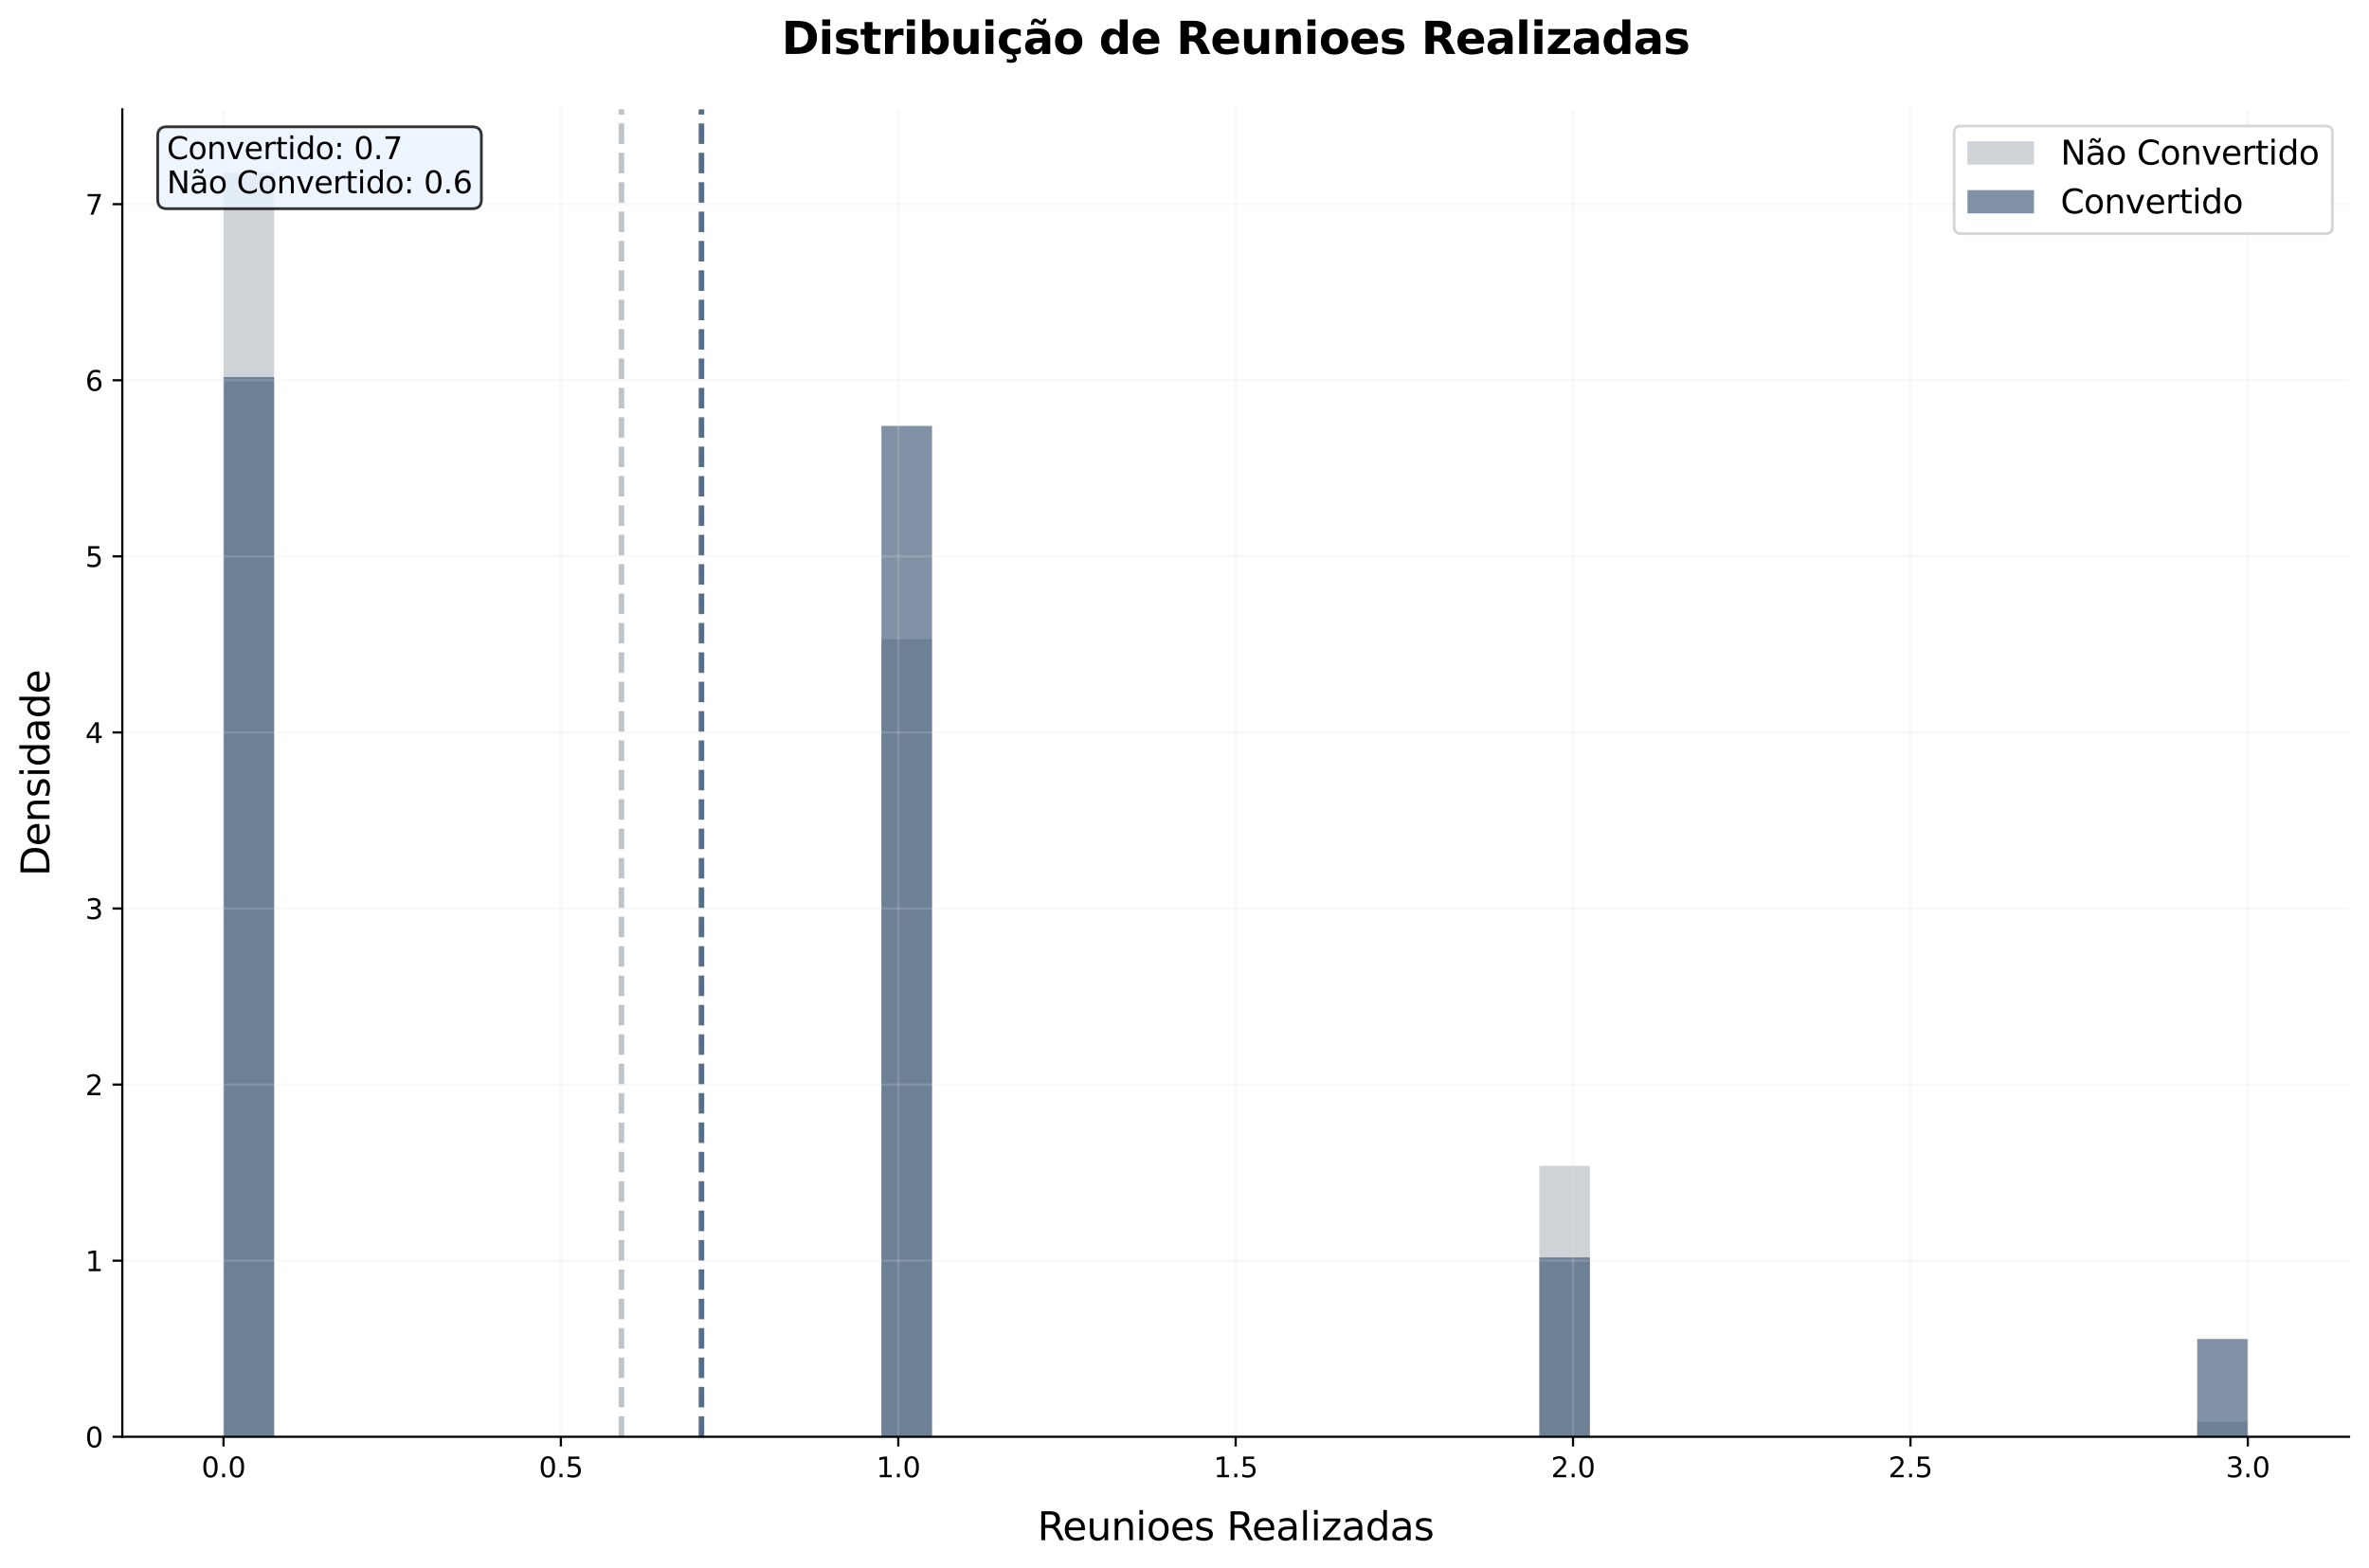 <?xml version="1.0" encoding="utf-8" standalone="no"?>
<!DOCTYPE svg PUBLIC "-//W3C//DTD SVG 1.1//EN"
  "http://www.w3.org/Graphics/SVG/1.1/DTD/svg11.dtd">
<svg xmlns:xlink="http://www.w3.org/1999/xlink" width="854.482pt" height="565.758pt" viewBox="0 0 854.482 565.758" xmlns="http://www.w3.org/2000/svg" version="1.1">
 <defs>
  <style type="text/css">*{stroke-linejoin: round; stroke-linecap: butt}</style>
 </defs>
 <g id="figure_1">
  <g id="patch_1">
   <path d="M 0 565.758 
L 854.482 565.758 
L 854.482 0 
L 0 0 
z
" style="fill: #ffffff"/>
  </g>
  <g id="axes_1">
   <g id="patch_2">
    <path d="M 44.112 518.33 
L 847.282 518.33 
L 847.282 39.45 
L 44.112 39.45 
z
" style="fill: #ffffff"/>
   </g>
   <g id="patch_3">
    <path d="M 80.62 518.33 
L 98.873 518.33 
L 98.873 62.254 
L 80.62 62.254 
z
" clip-path="url(#pdacbfd8166)" style="fill: #adb5bd; opacity: 0.6"/>
   </g>
   <g id="patch_4">
    <path d="M 98.873 518.33 
L 117.127 518.33 
L 117.127 518.33 
L 98.873 518.33 
z
" clip-path="url(#pdacbfd8166)" style="fill: #adb5bd; opacity: 0.6"/>
   </g>
   <g id="patch_5">
    <path d="M 117.127 518.33 
L 135.381 518.33 
L 135.381 518.33 
L 117.127 518.33 
z
" clip-path="url(#pdacbfd8166)" style="fill: #adb5bd; opacity: 0.6"/>
   </g>
   <g id="patch_6">
    <path d="M 135.381 518.33 
L 153.635 518.33 
L 153.635 518.33 
L 135.381 518.33 
z
" clip-path="url(#pdacbfd8166)" style="fill: #adb5bd; opacity: 0.6"/>
   </g>
   <g id="patch_7">
    <path d="M 153.635 518.33 
L 171.889 518.33 
L 171.889 518.33 
L 153.635 518.33 
z
" clip-path="url(#pdacbfd8166)" style="fill: #adb5bd; opacity: 0.6"/>
   </g>
   <g id="patch_8">
    <path d="M 171.889 518.33 
L 190.143 518.33 
L 190.143 518.33 
L 171.889 518.33 
z
" clip-path="url(#pdacbfd8166)" style="fill: #adb5bd; opacity: 0.6"/>
   </g>
   <g id="patch_9">
    <path d="M 190.143 518.33 
L 208.397 518.33 
L 208.397 518.33 
L 190.143 518.33 
z
" clip-path="url(#pdacbfd8166)" style="fill: #adb5bd; opacity: 0.6"/>
   </g>
   <g id="patch_10">
    <path d="M 208.397 518.33 
L 226.651 518.33 
L 226.651 518.33 
L 208.397 518.33 
z
" clip-path="url(#pdacbfd8166)" style="fill: #adb5bd; opacity: 0.6"/>
   </g>
   <g id="patch_11">
    <path d="M 226.651 518.33 
L 244.904 518.33 
L 244.904 518.33 
L 226.651 518.33 
z
" clip-path="url(#pdacbfd8166)" style="fill: #adb5bd; opacity: 0.6"/>
   </g>
   <g id="patch_12">
    <path d="M 244.904 518.33 
L 263.158 518.33 
L 263.158 518.33 
L 244.904 518.33 
z
" clip-path="url(#pdacbfd8166)" style="fill: #adb5bd; opacity: 0.6"/>
   </g>
   <g id="patch_13">
    <path d="M 263.158 518.33 
L 281.412 518.33 
L 281.412 518.33 
L 263.158 518.33 
z
" clip-path="url(#pdacbfd8166)" style="fill: #adb5bd; opacity: 0.6"/>
   </g>
   <g id="patch_14">
    <path d="M 281.412 518.33 
L 299.666 518.33 
L 299.666 518.33 
L 281.412 518.33 
z
" clip-path="url(#pdacbfd8166)" style="fill: #adb5bd; opacity: 0.6"/>
   </g>
   <g id="patch_15">
    <path d="M 299.666 518.33 
L 317.92 518.33 
L 317.92 518.33 
L 299.666 518.33 
z
" clip-path="url(#pdacbfd8166)" style="fill: #adb5bd; opacity: 0.6"/>
   </g>
   <g id="patch_16">
    <path d="M 317.92 518.33 
L 336.174 518.33 
L 336.174 230.568 
L 317.92 230.568 
z
" clip-path="url(#pdacbfd8166)" style="fill: #adb5bd; opacity: 0.6"/>
   </g>
   <g id="patch_17">
    <path d="M 336.174 518.33 
L 354.428 518.33 
L 354.428 518.33 
L 336.174 518.33 
z
" clip-path="url(#pdacbfd8166)" style="fill: #adb5bd; opacity: 0.6"/>
   </g>
   <g id="patch_18">
    <path d="M 354.428 518.33 
L 372.681 518.33 
L 372.681 518.33 
L 354.428 518.33 
z
" clip-path="url(#pdacbfd8166)" style="fill: #adb5bd; opacity: 0.6"/>
   </g>
   <g id="patch_19">
    <path d="M 372.681 518.33 
L 390.935 518.33 
L 390.935 518.33 
L 372.681 518.33 
z
" clip-path="url(#pdacbfd8166)" style="fill: #adb5bd; opacity: 0.6"/>
   </g>
   <g id="patch_20">
    <path d="M 390.935 518.33 
L 409.189 518.33 
L 409.189 518.33 
L 390.935 518.33 
z
" clip-path="url(#pdacbfd8166)" style="fill: #adb5bd; opacity: 0.6"/>
   </g>
   <g id="patch_21">
    <path d="M 409.189 518.33 
L 427.443 518.33 
L 427.443 518.33 
L 409.189 518.33 
z
" clip-path="url(#pdacbfd8166)" style="fill: #adb5bd; opacity: 0.6"/>
   </g>
   <g id="patch_22">
    <path d="M 427.443 518.33 
L 445.697 518.33 
L 445.697 518.33 
L 427.443 518.33 
z
" clip-path="url(#pdacbfd8166)" style="fill: #adb5bd; opacity: 0.6"/>
   </g>
   <g id="patch_23">
    <path d="M 445.697 518.33 
L 463.951 518.33 
L 463.951 518.33 
L 445.697 518.33 
z
" clip-path="url(#pdacbfd8166)" style="fill: #adb5bd; opacity: 0.6"/>
   </g>
   <g id="patch_24">
    <path d="M 463.951 518.33 
L 482.205 518.33 
L 482.205 518.33 
L 463.951 518.33 
z
" clip-path="url(#pdacbfd8166)" style="fill: #adb5bd; opacity: 0.6"/>
   </g>
   <g id="patch_25">
    <path d="M 482.205 518.33 
L 500.458 518.33 
L 500.458 518.33 
L 482.205 518.33 
z
" clip-path="url(#pdacbfd8166)" style="fill: #adb5bd; opacity: 0.6"/>
   </g>
   <g id="patch_26">
    <path d="M 500.458 518.33 
L 518.712 518.33 
L 518.712 518.33 
L 500.458 518.33 
z
" clip-path="url(#pdacbfd8166)" style="fill: #adb5bd; opacity: 0.6"/>
   </g>
   <g id="patch_27">
    <path d="M 518.712 518.33 
L 536.966 518.33 
L 536.966 518.33 
L 518.712 518.33 
z
" clip-path="url(#pdacbfd8166)" style="fill: #adb5bd; opacity: 0.6"/>
   </g>
   <g id="patch_28">
    <path d="M 536.966 518.33 
L 555.22 518.33 
L 555.22 518.33 
L 536.966 518.33 
z
" clip-path="url(#pdacbfd8166)" style="fill: #adb5bd; opacity: 0.6"/>
   </g>
   <g id="patch_29">
    <path d="M 555.22 518.33 
L 573.474 518.33 
L 573.474 420.599 
L 555.22 420.599 
z
" clip-path="url(#pdacbfd8166)" style="fill: #adb5bd; opacity: 0.6"/>
   </g>
   <g id="patch_30">
    <path d="M 573.474 518.33 
L 591.728 518.33 
L 591.728 518.33 
L 573.474 518.33 
z
" clip-path="url(#pdacbfd8166)" style="fill: #adb5bd; opacity: 0.6"/>
   </g>
   <g id="patch_31">
    <path d="M 591.728 518.33 
L 609.982 518.33 
L 609.982 518.33 
L 591.728 518.33 
z
" clip-path="url(#pdacbfd8166)" style="fill: #adb5bd; opacity: 0.6"/>
   </g>
   <g id="patch_32">
    <path d="M 609.982 518.33 
L 628.236 518.33 
L 628.236 518.33 
L 609.982 518.33 
z
" clip-path="url(#pdacbfd8166)" style="fill: #adb5bd; opacity: 0.6"/>
   </g>
   <g id="patch_33">
    <path d="M 628.236 518.33 
L 646.489 518.33 
L 646.489 518.33 
L 628.236 518.33 
z
" clip-path="url(#pdacbfd8166)" style="fill: #adb5bd; opacity: 0.6"/>
   </g>
   <g id="patch_34">
    <path d="M 646.489 518.33 
L 664.743 518.33 
L 664.743 518.33 
L 646.489 518.33 
z
" clip-path="url(#pdacbfd8166)" style="fill: #adb5bd; opacity: 0.6"/>
   </g>
   <g id="patch_35">
    <path d="M 664.743 518.33 
L 682.997 518.33 
L 682.997 518.33 
L 664.743 518.33 
z
" clip-path="url(#pdacbfd8166)" style="fill: #adb5bd; opacity: 0.6"/>
   </g>
   <g id="patch_36">
    <path d="M 682.997 518.33 
L 701.251 518.33 
L 701.251 518.33 
L 682.997 518.33 
z
" clip-path="url(#pdacbfd8166)" style="fill: #adb5bd; opacity: 0.6"/>
   </g>
   <g id="patch_37">
    <path d="M 701.251 518.33 
L 719.505 518.33 
L 719.505 518.33 
L 701.251 518.33 
z
" clip-path="url(#pdacbfd8166)" style="fill: #adb5bd; opacity: 0.6"/>
   </g>
   <g id="patch_38">
    <path d="M 719.505 518.33 
L 737.759 518.33 
L 737.759 518.33 
L 719.505 518.33 
z
" clip-path="url(#pdacbfd8166)" style="fill: #adb5bd; opacity: 0.6"/>
   </g>
   <g id="patch_39">
    <path d="M 737.759 518.33 
L 756.013 518.33 
L 756.013 518.33 
L 737.759 518.33 
z
" clip-path="url(#pdacbfd8166)" style="fill: #adb5bd; opacity: 0.6"/>
   </g>
   <g id="patch_40">
    <path d="M 756.013 518.33 
L 774.266 518.33 
L 774.266 518.33 
L 756.013 518.33 
z
" clip-path="url(#pdacbfd8166)" style="fill: #adb5bd; opacity: 0.6"/>
   </g>
   <g id="patch_41">
    <path d="M 774.266 518.33 
L 792.52 518.33 
L 792.52 518.33 
L 774.266 518.33 
z
" clip-path="url(#pdacbfd8166)" style="fill: #adb5bd; opacity: 0.6"/>
   </g>
   <g id="patch_42">
    <path d="M 792.52 518.33 
L 810.774 518.33 
L 810.774 512.901 
L 792.52 512.901 
z
" clip-path="url(#pdacbfd8166)" style="fill: #adb5bd; opacity: 0.6"/>
   </g>
   <g id="patch_43">
    <path d="M 80.62 518.33 
L 98.873 518.33 
L 98.873 136.004 
L 80.62 136.004 
z
" clip-path="url(#pdacbfd8166)" style="fill: #2e4a6b; opacity: 0.6"/>
   </g>
   <g id="patch_44">
    <path d="M 98.873 518.33 
L 117.127 518.33 
L 117.127 518.33 
L 98.873 518.33 
z
" clip-path="url(#pdacbfd8166)" style="fill: #2e4a6b; opacity: 0.6"/>
   </g>
   <g id="patch_45">
    <path d="M 117.127 518.33 
L 135.381 518.33 
L 135.381 518.33 
L 117.127 518.33 
z
" clip-path="url(#pdacbfd8166)" style="fill: #2e4a6b; opacity: 0.6"/>
   </g>
   <g id="patch_46">
    <path d="M 135.381 518.33 
L 153.635 518.33 
L 153.635 518.33 
L 135.381 518.33 
z
" clip-path="url(#pdacbfd8166)" style="fill: #2e4a6b; opacity: 0.6"/>
   </g>
   <g id="patch_47">
    <path d="M 153.635 518.33 
L 171.889 518.33 
L 171.889 518.33 
L 153.635 518.33 
z
" clip-path="url(#pdacbfd8166)" style="fill: #2e4a6b; opacity: 0.6"/>
   </g>
   <g id="patch_48">
    <path d="M 171.889 518.33 
L 190.143 518.33 
L 190.143 518.33 
L 171.889 518.33 
z
" clip-path="url(#pdacbfd8166)" style="fill: #2e4a6b; opacity: 0.6"/>
   </g>
   <g id="patch_49">
    <path d="M 190.143 518.33 
L 208.397 518.33 
L 208.397 518.33 
L 190.143 518.33 
z
" clip-path="url(#pdacbfd8166)" style="fill: #2e4a6b; opacity: 0.6"/>
   </g>
   <g id="patch_50">
    <path d="M 208.397 518.33 
L 226.651 518.33 
L 226.651 518.33 
L 208.397 518.33 
z
" clip-path="url(#pdacbfd8166)" style="fill: #2e4a6b; opacity: 0.6"/>
   </g>
   <g id="patch_51">
    <path d="M 226.651 518.33 
L 244.904 518.33 
L 244.904 518.33 
L 226.651 518.33 
z
" clip-path="url(#pdacbfd8166)" style="fill: #2e4a6b; opacity: 0.6"/>
   </g>
   <g id="patch_52">
    <path d="M 244.904 518.33 
L 263.158 518.33 
L 263.158 518.33 
L 244.904 518.33 
z
" clip-path="url(#pdacbfd8166)" style="fill: #2e4a6b; opacity: 0.6"/>
   </g>
   <g id="patch_53">
    <path d="M 263.158 518.33 
L 281.412 518.33 
L 281.412 518.33 
L 263.158 518.33 
z
" clip-path="url(#pdacbfd8166)" style="fill: #2e4a6b; opacity: 0.6"/>
   </g>
   <g id="patch_54">
    <path d="M 281.412 518.33 
L 299.666 518.33 
L 299.666 518.33 
L 281.412 518.33 
z
" clip-path="url(#pdacbfd8166)" style="fill: #2e4a6b; opacity: 0.6"/>
   </g>
   <g id="patch_55">
    <path d="M 299.666 518.33 
L 317.92 518.33 
L 317.92 518.33 
L 299.666 518.33 
z
" clip-path="url(#pdacbfd8166)" style="fill: #2e4a6b; opacity: 0.6"/>
   </g>
   <g id="patch_56">
    <path d="M 317.92 518.33 
L 336.174 518.33 
L 336.174 153.65 
L 317.92 153.65 
z
" clip-path="url(#pdacbfd8166)" style="fill: #2e4a6b; opacity: 0.6"/>
   </g>
   <g id="patch_57">
    <path d="M 336.174 518.33 
L 354.428 518.33 
L 354.428 518.33 
L 336.174 518.33 
z
" clip-path="url(#pdacbfd8166)" style="fill: #2e4a6b; opacity: 0.6"/>
   </g>
   <g id="patch_58">
    <path d="M 354.428 518.33 
L 372.681 518.33 
L 372.681 518.33 
L 354.428 518.33 
z
" clip-path="url(#pdacbfd8166)" style="fill: #2e4a6b; opacity: 0.6"/>
   </g>
   <g id="patch_59">
    <path d="M 372.681 518.33 
L 390.935 518.33 
L 390.935 518.33 
L 372.681 518.33 
z
" clip-path="url(#pdacbfd8166)" style="fill: #2e4a6b; opacity: 0.6"/>
   </g>
   <g id="patch_60">
    <path d="M 390.935 518.33 
L 409.189 518.33 
L 409.189 518.33 
L 390.935 518.33 
z
" clip-path="url(#pdacbfd8166)" style="fill: #2e4a6b; opacity: 0.6"/>
   </g>
   <g id="patch_61">
    <path d="M 409.189 518.33 
L 427.443 518.33 
L 427.443 518.33 
L 409.189 518.33 
z
" clip-path="url(#pdacbfd8166)" style="fill: #2e4a6b; opacity: 0.6"/>
   </g>
   <g id="patch_62">
    <path d="M 427.443 518.33 
L 445.697 518.33 
L 445.697 518.33 
L 427.443 518.33 
z
" clip-path="url(#pdacbfd8166)" style="fill: #2e4a6b; opacity: 0.6"/>
   </g>
   <g id="patch_63">
    <path d="M 445.697 518.33 
L 463.951 518.33 
L 463.951 518.33 
L 445.697 518.33 
z
" clip-path="url(#pdacbfd8166)" style="fill: #2e4a6b; opacity: 0.6"/>
   </g>
   <g id="patch_64">
    <path d="M 463.951 518.33 
L 482.205 518.33 
L 482.205 518.33 
L 463.951 518.33 
z
" clip-path="url(#pdacbfd8166)" style="fill: #2e4a6b; opacity: 0.6"/>
   </g>
   <g id="patch_65">
    <path d="M 482.205 518.33 
L 500.458 518.33 
L 500.458 518.33 
L 482.205 518.33 
z
" clip-path="url(#pdacbfd8166)" style="fill: #2e4a6b; opacity: 0.6"/>
   </g>
   <g id="patch_66">
    <path d="M 500.458 518.33 
L 518.712 518.33 
L 518.712 518.33 
L 500.458 518.33 
z
" clip-path="url(#pdacbfd8166)" style="fill: #2e4a6b; opacity: 0.6"/>
   </g>
   <g id="patch_67">
    <path d="M 518.712 518.33 
L 536.966 518.33 
L 536.966 518.33 
L 518.712 518.33 
z
" clip-path="url(#pdacbfd8166)" style="fill: #2e4a6b; opacity: 0.6"/>
   </g>
   <g id="patch_68">
    <path d="M 536.966 518.33 
L 555.22 518.33 
L 555.22 518.33 
L 536.966 518.33 
z
" clip-path="url(#pdacbfd8166)" style="fill: #2e4a6b; opacity: 0.6"/>
   </g>
   <g id="patch_69">
    <path d="M 555.22 518.33 
L 573.474 518.33 
L 573.474 453.629 
L 555.22 453.629 
z
" clip-path="url(#pdacbfd8166)" style="fill: #2e4a6b; opacity: 0.6"/>
   </g>
   <g id="patch_70">
    <path d="M 573.474 518.33 
L 591.728 518.33 
L 591.728 518.33 
L 573.474 518.33 
z
" clip-path="url(#pdacbfd8166)" style="fill: #2e4a6b; opacity: 0.6"/>
   </g>
   <g id="patch_71">
    <path d="M 591.728 518.33 
L 609.982 518.33 
L 609.982 518.33 
L 591.728 518.33 
z
" clip-path="url(#pdacbfd8166)" style="fill: #2e4a6b; opacity: 0.6"/>
   </g>
   <g id="patch_72">
    <path d="M 609.982 518.33 
L 628.236 518.33 
L 628.236 518.33 
L 609.982 518.33 
z
" clip-path="url(#pdacbfd8166)" style="fill: #2e4a6b; opacity: 0.6"/>
   </g>
   <g id="patch_73">
    <path d="M 628.236 518.33 
L 646.489 518.33 
L 646.489 518.33 
L 628.236 518.33 
z
" clip-path="url(#pdacbfd8166)" style="fill: #2e4a6b; opacity: 0.6"/>
   </g>
   <g id="patch_74">
    <path d="M 646.489 518.33 
L 664.743 518.33 
L 664.743 518.33 
L 646.489 518.33 
z
" clip-path="url(#pdacbfd8166)" style="fill: #2e4a6b; opacity: 0.6"/>
   </g>
   <g id="patch_75">
    <path d="M 664.743 518.33 
L 682.997 518.33 
L 682.997 518.33 
L 664.743 518.33 
z
" clip-path="url(#pdacbfd8166)" style="fill: #2e4a6b; opacity: 0.6"/>
   </g>
   <g id="patch_76">
    <path d="M 682.997 518.33 
L 701.251 518.33 
L 701.251 518.33 
L 682.997 518.33 
z
" clip-path="url(#pdacbfd8166)" style="fill: #2e4a6b; opacity: 0.6"/>
   </g>
   <g id="patch_77">
    <path d="M 701.251 518.33 
L 719.505 518.33 
L 719.505 518.33 
L 701.251 518.33 
z
" clip-path="url(#pdacbfd8166)" style="fill: #2e4a6b; opacity: 0.6"/>
   </g>
   <g id="patch_78">
    <path d="M 719.505 518.33 
L 737.759 518.33 
L 737.759 518.33 
L 719.505 518.33 
z
" clip-path="url(#pdacbfd8166)" style="fill: #2e4a6b; opacity: 0.6"/>
   </g>
   <g id="patch_79">
    <path d="M 737.759 518.33 
L 756.013 518.33 
L 756.013 518.33 
L 737.759 518.33 
z
" clip-path="url(#pdacbfd8166)" style="fill: #2e4a6b; opacity: 0.6"/>
   </g>
   <g id="patch_80">
    <path d="M 756.013 518.33 
L 774.266 518.33 
L 774.266 518.33 
L 756.013 518.33 
z
" clip-path="url(#pdacbfd8166)" style="fill: #2e4a6b; opacity: 0.6"/>
   </g>
   <g id="patch_81">
    <path d="M 774.266 518.33 
L 792.52 518.33 
L 792.52 518.33 
L 774.266 518.33 
z
" clip-path="url(#pdacbfd8166)" style="fill: #2e4a6b; opacity: 0.6"/>
   </g>
   <g id="patch_82">
    <path d="M 792.52 518.33 
L 810.774 518.33 
L 810.774 483.038 
L 792.52 483.038 
z
" clip-path="url(#pdacbfd8166)" style="fill: #2e4a6b; opacity: 0.6"/>
   </g>
   <g id="matplotlib.axis_1">
    <g id="xtick_1">
     <g id="line2d_1">
      <path d="M 80.62 518.33 
L 80.62 39.45 
" clip-path="url(#pdacbfd8166)" style="fill: none; stroke: #e0e0e0; stroke-opacity: 0.2; stroke-width: 0.8; stroke-linecap: square"/>
     </g>
     <g id="line2d_2">
      <defs>
       <path id="m84164e9c1e" d="M 0 0 
L 0 3.5 
" style="stroke: #000000; stroke-width: 0.8"/>
      </defs>
      <g>
       <use xlink:href="#m84164e9c1e" x="80.62" y="518.33" style="stroke: #000000; stroke-width: 0.8"/>
      </g>
     </g>
     <g id="text_1">
      <!-- 0.0 -->
      <g transform="translate(72.668 532.928) scale(0.1 -0.1)">
       <defs>
        <path id="DejaVuSans-30" d="M 2034 4250 
Q 1547 4250 1301 3770 
Q 1056 3291 1056 2328 
Q 1056 1369 1301 889 
Q 1547 409 2034 409 
Q 2525 409 2770 889 
Q 3016 1369 3016 2328 
Q 3016 3291 2770 3770 
Q 2525 4250 2034 4250 
z
M 2034 4750 
Q 2819 4750 3233 4129 
Q 3647 3509 3647 2328 
Q 3647 1150 3233 529 
Q 2819 -91 2034 -91 
Q 1250 -91 836 529 
Q 422 1150 422 2328 
Q 422 3509 836 4129 
Q 1250 4750 2034 4750 
z
" transform="scale(0.016)"/>
        <path id="DejaVuSans-2e" d="M 684 794 
L 1344 794 
L 1344 0 
L 684 0 
L 684 794 
z
" transform="scale(0.016)"/>
       </defs>
       <use xlink:href="#DejaVuSans-30"/>
       <use xlink:href="#DejaVuSans-2e" transform="translate(63.623 0)"/>
       <use xlink:href="#DejaVuSans-30" transform="translate(95.41 0)"/>
      </g>
     </g>
    </g>
    <g id="xtick_2">
     <g id="line2d_3">
      <path d="M 202.312 518.33 
L 202.312 39.45 
" clip-path="url(#pdacbfd8166)" style="fill: none; stroke: #e0e0e0; stroke-opacity: 0.2; stroke-width: 0.8; stroke-linecap: square"/>
     </g>
     <g id="line2d_4">
      <g>
       <use xlink:href="#m84164e9c1e" x="202.312" y="518.33" style="stroke: #000000; stroke-width: 0.8"/>
      </g>
     </g>
     <g id="text_2">
      <!-- 0.5 -->
      <g transform="translate(194.36 532.928) scale(0.1 -0.1)">
       <defs>
        <path id="DejaVuSans-35" d="M 691 4666 
L 3169 4666 
L 3169 4134 
L 1269 4134 
L 1269 2991 
Q 1406 3038 1543 3061 
Q 1681 3084 1819 3084 
Q 2600 3084 3056 2656 
Q 3513 2228 3513 1497 
Q 3513 744 3044 326 
Q 2575 -91 1722 -91 
Q 1428 -91 1123 -41 
Q 819 9 494 109 
L 494 744 
Q 775 591 1075 516 
Q 1375 441 1709 441 
Q 2250 441 2565 725 
Q 2881 1009 2881 1497 
Q 2881 1984 2565 2268 
Q 2250 2553 1709 2553 
Q 1456 2553 1204 2497 
Q 953 2441 691 2322 
L 691 4666 
z
" transform="scale(0.016)"/>
       </defs>
       <use xlink:href="#DejaVuSans-30"/>
       <use xlink:href="#DejaVuSans-2e" transform="translate(63.623 0)"/>
       <use xlink:href="#DejaVuSans-35" transform="translate(95.41 0)"/>
      </g>
     </g>
    </g>
    <g id="xtick_3">
     <g id="line2d_5">
      <path d="M 324.004 518.33 
L 324.004 39.45 
" clip-path="url(#pdacbfd8166)" style="fill: none; stroke: #e0e0e0; stroke-opacity: 0.2; stroke-width: 0.8; stroke-linecap: square"/>
     </g>
     <g id="line2d_6">
      <g>
       <use xlink:href="#m84164e9c1e" x="324.004" y="518.33" style="stroke: #000000; stroke-width: 0.8"/>
      </g>
     </g>
     <g id="text_3">
      <!-- 1.0 -->
      <g transform="translate(316.053 532.928) scale(0.1 -0.1)">
       <defs>
        <path id="DejaVuSans-31" d="M 794 531 
L 1825 531 
L 1825 4091 
L 703 3866 
L 703 4441 
L 1819 4666 
L 2450 4666 
L 2450 531 
L 3481 531 
L 3481 0 
L 794 0 
L 794 531 
z
" transform="scale(0.016)"/>
       </defs>
       <use xlink:href="#DejaVuSans-31"/>
       <use xlink:href="#DejaVuSans-2e" transform="translate(63.623 0)"/>
       <use xlink:href="#DejaVuSans-30" transform="translate(95.41 0)"/>
      </g>
     </g>
    </g>
    <g id="xtick_4">
     <g id="line2d_7">
      <path d="M 445.697 518.33 
L 445.697 39.45 
" clip-path="url(#pdacbfd8166)" style="fill: none; stroke: #e0e0e0; stroke-opacity: 0.2; stroke-width: 0.8; stroke-linecap: square"/>
     </g>
     <g id="line2d_8">
      <g>
       <use xlink:href="#m84164e9c1e" x="445.697" y="518.33" style="stroke: #000000; stroke-width: 0.8"/>
      </g>
     </g>
     <g id="text_4">
      <!-- 1.5 -->
      <g transform="translate(437.745 532.928) scale(0.1 -0.1)">
       <use xlink:href="#DejaVuSans-31"/>
       <use xlink:href="#DejaVuSans-2e" transform="translate(63.623 0)"/>
       <use xlink:href="#DejaVuSans-35" transform="translate(95.41 0)"/>
      </g>
     </g>
    </g>
    <g id="xtick_5">
     <g id="line2d_9">
      <path d="M 567.389 518.33 
L 567.389 39.45 
" clip-path="url(#pdacbfd8166)" style="fill: none; stroke: #e0e0e0; stroke-opacity: 0.2; stroke-width: 0.8; stroke-linecap: square"/>
     </g>
     <g id="line2d_10">
      <g>
       <use xlink:href="#m84164e9c1e" x="567.389" y="518.33" style="stroke: #000000; stroke-width: 0.8"/>
      </g>
     </g>
     <g id="text_5">
      <!-- 2.0 -->
      <g transform="translate(559.438 532.928) scale(0.1 -0.1)">
       <defs>
        <path id="DejaVuSans-32" d="M 1228 531 
L 3431 531 
L 3431 0 
L 469 0 
L 469 531 
Q 828 903 1448 1529 
Q 2069 2156 2228 2338 
Q 2531 2678 2651 2914 
Q 2772 3150 2772 3378 
Q 2772 3750 2511 3984 
Q 2250 4219 1831 4219 
Q 1534 4219 1204 4116 
Q 875 4013 500 3803 
L 500 4441 
Q 881 4594 1212 4672 
Q 1544 4750 1819 4750 
Q 2544 4750 2975 4387 
Q 3406 4025 3406 3419 
Q 3406 3131 3298 2873 
Q 3191 2616 2906 2266 
Q 2828 2175 2409 1742 
Q 1991 1309 1228 531 
z
" transform="scale(0.016)"/>
       </defs>
       <use xlink:href="#DejaVuSans-32"/>
       <use xlink:href="#DejaVuSans-2e" transform="translate(63.623 0)"/>
       <use xlink:href="#DejaVuSans-30" transform="translate(95.41 0)"/>
      </g>
     </g>
    </g>
    <g id="xtick_6">
     <g id="line2d_11">
      <path d="M 689.082 518.33 
L 689.082 39.45 
" clip-path="url(#pdacbfd8166)" style="fill: none; stroke: #e0e0e0; stroke-opacity: 0.2; stroke-width: 0.8; stroke-linecap: square"/>
     </g>
     <g id="line2d_12">
      <g>
       <use xlink:href="#m84164e9c1e" x="689.082" y="518.33" style="stroke: #000000; stroke-width: 0.8"/>
      </g>
     </g>
     <g id="text_6">
      <!-- 2.5 -->
      <g transform="translate(681.13 532.928) scale(0.1 -0.1)">
       <use xlink:href="#DejaVuSans-32"/>
       <use xlink:href="#DejaVuSans-2e" transform="translate(63.623 0)"/>
       <use xlink:href="#DejaVuSans-35" transform="translate(95.41 0)"/>
      </g>
     </g>
    </g>
    <g id="xtick_7">
     <g id="line2d_13">
      <path d="M 810.774 518.33 
L 810.774 39.45 
" clip-path="url(#pdacbfd8166)" style="fill: none; stroke: #e0e0e0; stroke-opacity: 0.2; stroke-width: 0.8; stroke-linecap: square"/>
     </g>
     <g id="line2d_14">
      <g>
       <use xlink:href="#m84164e9c1e" x="810.774" y="518.33" style="stroke: #000000; stroke-width: 0.8"/>
      </g>
     </g>
     <g id="text_7">
      <!-- 3.0 -->
      <g transform="translate(802.823 532.928) scale(0.1 -0.1)">
       <defs>
        <path id="DejaVuSans-33" d="M 2597 2516 
Q 3050 2419 3304 2112 
Q 3559 1806 3559 1356 
Q 3559 666 3084 287 
Q 2609 -91 1734 -91 
Q 1441 -91 1130 -33 
Q 819 25 488 141 
L 488 750 
Q 750 597 1062 519 
Q 1375 441 1716 441 
Q 2309 441 2620 675 
Q 2931 909 2931 1356 
Q 2931 1769 2642 2001 
Q 2353 2234 1838 2234 
L 1294 2234 
L 1294 2753 
L 1863 2753 
Q 2328 2753 2575 2939 
Q 2822 3125 2822 3475 
Q 2822 3834 2567 4026 
Q 2313 4219 1838 4219 
Q 1578 4219 1281 4162 
Q 984 4106 628 3988 
L 628 4550 
Q 988 4650 1302 4700 
Q 1616 4750 1894 4750 
Q 2613 4750 3031 4423 
Q 3450 4097 3450 3541 
Q 3450 3153 3228 2886 
Q 3006 2619 2597 2516 
z
" transform="scale(0.016)"/>
       </defs>
       <use xlink:href="#DejaVuSans-33"/>
       <use xlink:href="#DejaVuSans-2e" transform="translate(63.623 0)"/>
       <use xlink:href="#DejaVuSans-30" transform="translate(95.41 0)"/>
      </g>
     </g>
    </g>
    <g id="text_8">
     <!-- Reunioes Realizadas -->
     <g transform="translate(374.183 555.646) scale(0.14 -0.14)">
      <defs>
       <path id="DejaVuSans-52" d="M 2841 2188 
Q 3044 2119 3236 1894 
Q 3428 1669 3622 1275 
L 4263 0 
L 3584 0 
L 2988 1197 
Q 2756 1666 2539 1819 
Q 2322 1972 1947 1972 
L 1259 1972 
L 1259 0 
L 628 0 
L 628 4666 
L 2053 4666 
Q 2853 4666 3247 4331 
Q 3641 3997 3641 3322 
Q 3641 2881 3436 2590 
Q 3231 2300 2841 2188 
z
M 1259 4147 
L 1259 2491 
L 2053 2491 
Q 2509 2491 2742 2702 
Q 2975 2913 2975 3322 
Q 2975 3731 2742 3939 
Q 2509 4147 2053 4147 
L 1259 4147 
z
" transform="scale(0.016)"/>
       <path id="DejaVuSans-65" d="M 3597 1894 
L 3597 1613 
L 953 1613 
Q 991 1019 1311 708 
Q 1631 397 2203 397 
Q 2534 397 2845 478 
Q 3156 559 3463 722 
L 3463 178 
Q 3153 47 2828 -22 
Q 2503 -91 2169 -91 
Q 1331 -91 842 396 
Q 353 884 353 1716 
Q 353 2575 817 3079 
Q 1281 3584 2069 3584 
Q 2775 3584 3186 3129 
Q 3597 2675 3597 1894 
z
M 3022 2063 
Q 3016 2534 2758 2815 
Q 2500 3097 2075 3097 
Q 1594 3097 1305 2825 
Q 1016 2553 972 2059 
L 3022 2063 
z
" transform="scale(0.016)"/>
       <path id="DejaVuSans-75" d="M 544 1381 
L 544 3500 
L 1119 3500 
L 1119 1403 
Q 1119 906 1312 657 
Q 1506 409 1894 409 
Q 2359 409 2629 706 
Q 2900 1003 2900 1516 
L 2900 3500 
L 3475 3500 
L 3475 0 
L 2900 0 
L 2900 538 
Q 2691 219 2414 64 
Q 2138 -91 1772 -91 
Q 1169 -91 856 284 
Q 544 659 544 1381 
z
M 1991 3584 
L 1991 3584 
z
" transform="scale(0.016)"/>
       <path id="DejaVuSans-6e" d="M 3513 2113 
L 3513 0 
L 2938 0 
L 2938 2094 
Q 2938 2591 2744 2837 
Q 2550 3084 2163 3084 
Q 1697 3084 1428 2787 
Q 1159 2491 1159 1978 
L 1159 0 
L 581 0 
L 581 3500 
L 1159 3500 
L 1159 2956 
Q 1366 3272 1645 3428 
Q 1925 3584 2291 3584 
Q 2894 3584 3203 3211 
Q 3513 2838 3513 2113 
z
" transform="scale(0.016)"/>
       <path id="DejaVuSans-69" d="M 603 3500 
L 1178 3500 
L 1178 0 
L 603 0 
L 603 3500 
z
M 603 4863 
L 1178 4863 
L 1178 4134 
L 603 4134 
L 603 4863 
z
" transform="scale(0.016)"/>
       <path id="DejaVuSans-6f" d="M 1959 3097 
Q 1497 3097 1228 2736 
Q 959 2375 959 1747 
Q 959 1119 1226 758 
Q 1494 397 1959 397 
Q 2419 397 2687 759 
Q 2956 1122 2956 1747 
Q 2956 2369 2687 2733 
Q 2419 3097 1959 3097 
z
M 1959 3584 
Q 2709 3584 3137 3096 
Q 3566 2609 3566 1747 
Q 3566 888 3137 398 
Q 2709 -91 1959 -91 
Q 1206 -91 779 398 
Q 353 888 353 1747 
Q 353 2609 779 3096 
Q 1206 3584 1959 3584 
z
" transform="scale(0.016)"/>
       <path id="DejaVuSans-73" d="M 2834 3397 
L 2834 2853 
Q 2591 2978 2328 3040 
Q 2066 3103 1784 3103 
Q 1356 3103 1142 2972 
Q 928 2841 928 2578 
Q 928 2378 1081 2264 
Q 1234 2150 1697 2047 
L 1894 2003 
Q 2506 1872 2764 1633 
Q 3022 1394 3022 966 
Q 3022 478 2636 193 
Q 2250 -91 1575 -91 
Q 1294 -91 989 -36 
Q 684 19 347 128 
L 347 722 
Q 666 556 975 473 
Q 1284 391 1588 391 
Q 1994 391 2212 530 
Q 2431 669 2431 922 
Q 2431 1156 2273 1281 
Q 2116 1406 1581 1522 
L 1381 1569 
Q 847 1681 609 1914 
Q 372 2147 372 2553 
Q 372 3047 722 3315 
Q 1072 3584 1716 3584 
Q 2034 3584 2315 3537 
Q 2597 3491 2834 3397 
z
" transform="scale(0.016)"/>
       <path id="DejaVuSans-20" transform="scale(0.016)"/>
       <path id="DejaVuSans-61" d="M 2194 1759 
Q 1497 1759 1228 1600 
Q 959 1441 959 1056 
Q 959 750 1161 570 
Q 1363 391 1709 391 
Q 2188 391 2477 730 
Q 2766 1069 2766 1631 
L 2766 1759 
L 2194 1759 
z
M 3341 1997 
L 3341 0 
L 2766 0 
L 2766 531 
Q 2569 213 2275 61 
Q 1981 -91 1556 -91 
Q 1019 -91 701 211 
Q 384 513 384 1019 
Q 384 1609 779 1909 
Q 1175 2209 1959 2209 
L 2766 2209 
L 2766 2266 
Q 2766 2663 2505 2880 
Q 2244 3097 1772 3097 
Q 1472 3097 1187 3025 
Q 903 2953 641 2809 
L 641 3341 
Q 956 3463 1253 3523 
Q 1550 3584 1831 3584 
Q 2591 3584 2966 3190 
Q 3341 2797 3341 1997 
z
" transform="scale(0.016)"/>
       <path id="DejaVuSans-6c" d="M 603 4863 
L 1178 4863 
L 1178 0 
L 603 0 
L 603 4863 
z
" transform="scale(0.016)"/>
       <path id="DejaVuSans-7a" d="M 353 3500 
L 3084 3500 
L 3084 2975 
L 922 459 
L 3084 459 
L 3084 0 
L 275 0 
L 275 525 
L 2438 3041 
L 353 3041 
L 353 3500 
z
" transform="scale(0.016)"/>
       <path id="DejaVuSans-64" d="M 2906 2969 
L 2906 4863 
L 3481 4863 
L 3481 0 
L 2906 0 
L 2906 525 
Q 2725 213 2448 61 
Q 2172 -91 1784 -91 
Q 1150 -91 751 415 
Q 353 922 353 1747 
Q 353 2572 751 3078 
Q 1150 3584 1784 3584 
Q 2172 3584 2448 3432 
Q 2725 3281 2906 2969 
z
M 947 1747 
Q 947 1113 1208 752 
Q 1469 391 1925 391 
Q 2381 391 2643 752 
Q 2906 1113 2906 1747 
Q 2906 2381 2643 2742 
Q 2381 3103 1925 3103 
Q 1469 3103 1208 2742 
Q 947 2381 947 1747 
z
" transform="scale(0.016)"/>
      </defs>
      <use xlink:href="#DejaVuSans-52"/>
      <use xlink:href="#DejaVuSans-65" transform="translate(64.982 0)"/>
      <use xlink:href="#DejaVuSans-75" transform="translate(126.506 0)"/>
      <use xlink:href="#DejaVuSans-6e" transform="translate(189.885 0)"/>
      <use xlink:href="#DejaVuSans-69" transform="translate(253.264 0)"/>
      <use xlink:href="#DejaVuSans-6f" transform="translate(281.047 0)"/>
      <use xlink:href="#DejaVuSans-65" transform="translate(342.229 0)"/>
      <use xlink:href="#DejaVuSans-73" transform="translate(403.752 0)"/>
      <use xlink:href="#DejaVuSans-20" transform="translate(455.852 0)"/>
      <use xlink:href="#DejaVuSans-52" transform="translate(487.639 0)"/>
      <use xlink:href="#DejaVuSans-65" transform="translate(552.621 0)"/>
      <use xlink:href="#DejaVuSans-61" transform="translate(614.145 0)"/>
      <use xlink:href="#DejaVuSans-6c" transform="translate(675.424 0)"/>
      <use xlink:href="#DejaVuSans-69" transform="translate(703.207 0)"/>
      <use xlink:href="#DejaVuSans-7a" transform="translate(730.99 0)"/>
      <use xlink:href="#DejaVuSans-61" transform="translate(783.48 0)"/>
      <use xlink:href="#DejaVuSans-64" transform="translate(844.76 0)"/>
      <use xlink:href="#DejaVuSans-61" transform="translate(908.236 0)"/>
      <use xlink:href="#DejaVuSans-73" transform="translate(969.516 0)"/>
     </g>
    </g>
   </g>
   <g id="matplotlib.axis_2">
    <g id="ytick_1">
     <g id="line2d_15">
      <path d="M 44.112 518.33 
L 847.282 518.33 
" clip-path="url(#pdacbfd8166)" style="fill: none; stroke: #e0e0e0; stroke-opacity: 0.2; stroke-width: 0.8; stroke-linecap: square"/>
     </g>
     <g id="line2d_16">
      <defs>
       <path id="mbd2081908f" d="M 0 0 
L -3.5 0 
" style="stroke: #000000; stroke-width: 0.8"/>
      </defs>
      <g>
       <use xlink:href="#mbd2081908f" x="44.112" y="518.33" style="stroke: #000000; stroke-width: 0.8"/>
      </g>
     </g>
     <g id="text_9">
      <!-- 0 -->
      <g transform="translate(30.749 522.129) scale(0.1 -0.1)">
       <use xlink:href="#DejaVuSans-30"/>
      </g>
     </g>
    </g>
    <g id="ytick_2">
     <g id="line2d_17">
      <path d="M 44.112 454.805 
L 847.282 454.805 
" clip-path="url(#pdacbfd8166)" style="fill: none; stroke: #e0e0e0; stroke-opacity: 0.2; stroke-width: 0.8; stroke-linecap: square"/>
     </g>
     <g id="line2d_18">
      <g>
       <use xlink:href="#mbd2081908f" x="44.112" y="454.805" style="stroke: #000000; stroke-width: 0.8"/>
      </g>
     </g>
     <g id="text_10">
      <!-- 1 -->
      <g transform="translate(30.749 458.604) scale(0.1 -0.1)">
       <use xlink:href="#DejaVuSans-31"/>
      </g>
     </g>
    </g>
    <g id="ytick_3">
     <g id="line2d_19">
      <path d="M 44.112 391.28 
L 847.282 391.28 
" clip-path="url(#pdacbfd8166)" style="fill: none; stroke: #e0e0e0; stroke-opacity: 0.2; stroke-width: 0.8; stroke-linecap: square"/>
     </g>
     <g id="line2d_20">
      <g>
       <use xlink:href="#mbd2081908f" x="44.112" y="391.28" style="stroke: #000000; stroke-width: 0.8"/>
      </g>
     </g>
     <g id="text_11">
      <!-- 2 -->
      <g transform="translate(30.749 395.079) scale(0.1 -0.1)">
       <use xlink:href="#DejaVuSans-32"/>
      </g>
     </g>
    </g>
    <g id="ytick_4">
     <g id="line2d_21">
      <path d="M 44.112 327.755 
L 847.282 327.755 
" clip-path="url(#pdacbfd8166)" style="fill: none; stroke: #e0e0e0; stroke-opacity: 0.2; stroke-width: 0.8; stroke-linecap: square"/>
     </g>
     <g id="line2d_22">
      <g>
       <use xlink:href="#mbd2081908f" x="44.112" y="327.755" style="stroke: #000000; stroke-width: 0.8"/>
      </g>
     </g>
     <g id="text_12">
      <!-- 3 -->
      <g transform="translate(30.749 331.555) scale(0.1 -0.1)">
       <use xlink:href="#DejaVuSans-33"/>
      </g>
     </g>
    </g>
    <g id="ytick_5">
     <g id="line2d_23">
      <path d="M 44.112 264.23 
L 847.282 264.23 
" clip-path="url(#pdacbfd8166)" style="fill: none; stroke: #e0e0e0; stroke-opacity: 0.2; stroke-width: 0.8; stroke-linecap: square"/>
     </g>
     <g id="line2d_24">
      <g>
       <use xlink:href="#mbd2081908f" x="44.112" y="264.23" style="stroke: #000000; stroke-width: 0.8"/>
      </g>
     </g>
     <g id="text_13">
      <!-- 4 -->
      <g transform="translate(30.749 268.03) scale(0.1 -0.1)">
       <defs>
        <path id="DejaVuSans-34" d="M 2419 4116 
L 825 1625 
L 2419 1625 
L 2419 4116 
z
M 2253 4666 
L 3047 4666 
L 3047 1625 
L 3713 1625 
L 3713 1100 
L 3047 1100 
L 3047 0 
L 2419 0 
L 2419 1100 
L 313 1100 
L 313 1709 
L 2253 4666 
z
" transform="scale(0.016)"/>
       </defs>
       <use xlink:href="#DejaVuSans-34"/>
      </g>
     </g>
    </g>
    <g id="ytick_6">
     <g id="line2d_25">
      <path d="M 44.112 200.706 
L 847.282 200.706 
" clip-path="url(#pdacbfd8166)" style="fill: none; stroke: #e0e0e0; stroke-opacity: 0.2; stroke-width: 0.8; stroke-linecap: square"/>
     </g>
     <g id="line2d_26">
      <g>
       <use xlink:href="#mbd2081908f" x="44.112" y="200.706" style="stroke: #000000; stroke-width: 0.8"/>
      </g>
     </g>
     <g id="text_14">
      <!-- 5 -->
      <g transform="translate(30.749 204.505) scale(0.1 -0.1)">
       <use xlink:href="#DejaVuSans-35"/>
      </g>
     </g>
    </g>
    <g id="ytick_7">
     <g id="line2d_27">
      <path d="M 44.112 137.181 
L 847.282 137.181 
" clip-path="url(#pdacbfd8166)" style="fill: none; stroke: #e0e0e0; stroke-opacity: 0.2; stroke-width: 0.8; stroke-linecap: square"/>
     </g>
     <g id="line2d_28">
      <g>
       <use xlink:href="#mbd2081908f" x="44.112" y="137.181" style="stroke: #000000; stroke-width: 0.8"/>
      </g>
     </g>
     <g id="text_15">
      <!-- 6 -->
      <g transform="translate(30.749 140.98) scale(0.1 -0.1)">
       <defs>
        <path id="DejaVuSans-36" d="M 2113 2584 
Q 1688 2584 1439 2293 
Q 1191 2003 1191 1497 
Q 1191 994 1439 701 
Q 1688 409 2113 409 
Q 2538 409 2786 701 
Q 3034 994 3034 1497 
Q 3034 2003 2786 2293 
Q 2538 2584 2113 2584 
z
M 3366 4563 
L 3366 3988 
Q 3128 4100 2886 4159 
Q 2644 4219 2406 4219 
Q 1781 4219 1451 3797 
Q 1122 3375 1075 2522 
Q 1259 2794 1537 2939 
Q 1816 3084 2150 3084 
Q 2853 3084 3261 2657 
Q 3669 2231 3669 1497 
Q 3669 778 3244 343 
Q 2819 -91 2113 -91 
Q 1303 -91 875 529 
Q 447 1150 447 2328 
Q 447 3434 972 4092 
Q 1497 4750 2381 4750 
Q 2619 4750 2861 4703 
Q 3103 4656 3366 4563 
z
" transform="scale(0.016)"/>
       </defs>
       <use xlink:href="#DejaVuSans-36"/>
      </g>
     </g>
    </g>
    <g id="ytick_8">
     <g id="line2d_29">
      <path d="M 44.112 73.656 
L 847.282 73.656 
" clip-path="url(#pdacbfd8166)" style="fill: none; stroke: #e0e0e0; stroke-opacity: 0.2; stroke-width: 0.8; stroke-linecap: square"/>
     </g>
     <g id="line2d_30">
      <g>
       <use xlink:href="#mbd2081908f" x="44.112" y="73.656" style="stroke: #000000; stroke-width: 0.8"/>
      </g>
     </g>
     <g id="text_16">
      <!-- 7 -->
      <g transform="translate(30.749 77.455) scale(0.1 -0.1)">
       <defs>
        <path id="DejaVuSans-37" d="M 525 4666 
L 3525 4666 
L 3525 4397 
L 1831 0 
L 1172 0 
L 2766 4134 
L 525 4134 
L 525 4666 
z
" transform="scale(0.016)"/>
       </defs>
       <use xlink:href="#DejaVuSans-37"/>
      </g>
     </g>
    </g>
    <g id="text_17">
     <!-- Densidade -->
     <g transform="translate(17.838 316.099) rotate(-90) scale(0.14 -0.14)">
      <defs>
       <path id="DejaVuSans-44" d="M 1259 4147 
L 1259 519 
L 2022 519 
Q 2988 519 3436 956 
Q 3884 1394 3884 2338 
Q 3884 3275 3436 3711 
Q 2988 4147 2022 4147 
L 1259 4147 
z
M 628 4666 
L 1925 4666 
Q 3281 4666 3915 4102 
Q 4550 3538 4550 2338 
Q 4550 1131 3912 565 
Q 3275 0 1925 0 
L 628 0 
L 628 4666 
z
" transform="scale(0.016)"/>
      </defs>
      <use xlink:href="#DejaVuSans-44"/>
      <use xlink:href="#DejaVuSans-65" transform="translate(77.002 0)"/>
      <use xlink:href="#DejaVuSans-6e" transform="translate(138.525 0)"/>
      <use xlink:href="#DejaVuSans-73" transform="translate(201.904 0)"/>
      <use xlink:href="#DejaVuSans-69" transform="translate(254.004 0)"/>
      <use xlink:href="#DejaVuSans-64" transform="translate(281.787 0)"/>
      <use xlink:href="#DejaVuSans-61" transform="translate(345.264 0)"/>
      <use xlink:href="#DejaVuSans-64" transform="translate(406.543 0)"/>
      <use xlink:href="#DejaVuSans-65" transform="translate(470.02 0)"/>
     </g>
    </g>
   </g>
   <g id="line2d_31">
    <path d="M 253.017 518.33 
L 253.017 39.45 
" clip-path="url(#pdacbfd8166)" style="fill: none; stroke-dasharray: 7.4,3.2; stroke-dashoffset: 0; stroke: #2e4a6b; stroke-opacity: 0.8; stroke-width: 2"/>
   </g>
   <g id="line2d_32">
    <path d="M 224.154 518.33 
L 224.154 39.45 
" clip-path="url(#pdacbfd8166)" style="fill: none; stroke-dasharray: 7.4,3.2; stroke-dashoffset: 0; stroke: #adb5bd; stroke-opacity: 0.8; stroke-width: 2"/>
   </g>
   <g id="patch_83">
    <path d="M 44.112 518.33 
L 44.112 39.45 
" style="fill: none; stroke: #000000; stroke-width: 0.8; stroke-linejoin: miter; stroke-linecap: square"/>
   </g>
   <g id="patch_84">
    <path d="M 44.112 518.33 
L 847.282 518.33 
" style="fill: none; stroke: #000000; stroke-width: 0.8; stroke-linejoin: miter; stroke-linecap: square"/>
   </g>
   <g id="text_18">
    <g id="patch_85">
     <path d="M 60.175 75.291 
L 170.333 75.291 
Q 173.633 75.291 173.633 71.991 
L 173.633 49.028 
Q 173.633 45.728 170.333 45.728 
L 60.175 45.728 
Q 56.875 45.728 56.875 49.028 
L 56.875 71.991 
Q 56.875 75.291 60.175 75.291 
z
" style="fill: #e8f4fd; opacity: 0.8; stroke: #000000; stroke-linejoin: miter"/>
    </g>
    <!-- Convertido: 0.7 -->
    <g transform="translate(60.175 57.386) scale(0.11 -0.11)">
     <defs>
      <path id="DejaVuSans-43" d="M 4122 4306 
L 4122 3641 
Q 3803 3938 3442 4084 
Q 3081 4231 2675 4231 
Q 1875 4231 1450 3742 
Q 1025 3253 1025 2328 
Q 1025 1406 1450 917 
Q 1875 428 2675 428 
Q 3081 428 3442 575 
Q 3803 722 4122 1019 
L 4122 359 
Q 3791 134 3420 21 
Q 3050 -91 2638 -91 
Q 1578 -91 968 557 
Q 359 1206 359 2328 
Q 359 3453 968 4101 
Q 1578 4750 2638 4750 
Q 3056 4750 3426 4639 
Q 3797 4528 4122 4306 
z
" transform="scale(0.016)"/>
      <path id="DejaVuSans-76" d="M 191 3500 
L 800 3500 
L 1894 563 
L 2988 3500 
L 3597 3500 
L 2284 0 
L 1503 0 
L 191 3500 
z
" transform="scale(0.016)"/>
      <path id="DejaVuSans-72" d="M 2631 2963 
Q 2534 3019 2420 3045 
Q 2306 3072 2169 3072 
Q 1681 3072 1420 2755 
Q 1159 2438 1159 1844 
L 1159 0 
L 581 0 
L 581 3500 
L 1159 3500 
L 1159 2956 
Q 1341 3275 1631 3429 
Q 1922 3584 2338 3584 
Q 2397 3584 2469 3576 
Q 2541 3569 2628 3553 
L 2631 2963 
z
" transform="scale(0.016)"/>
      <path id="DejaVuSans-74" d="M 1172 4494 
L 1172 3500 
L 2356 3500 
L 2356 3053 
L 1172 3053 
L 1172 1153 
Q 1172 725 1289 603 
Q 1406 481 1766 481 
L 2356 481 
L 2356 0 
L 1766 0 
Q 1100 0 847 248 
Q 594 497 594 1153 
L 594 3053 
L 172 3053 
L 172 3500 
L 594 3500 
L 594 4494 
L 1172 4494 
z
" transform="scale(0.016)"/>
      <path id="DejaVuSans-3a" d="M 750 794 
L 1409 794 
L 1409 0 
L 750 0 
L 750 794 
z
M 750 3309 
L 1409 3309 
L 1409 2516 
L 750 2516 
L 750 3309 
z
" transform="scale(0.016)"/>
     </defs>
     <use xlink:href="#DejaVuSans-43"/>
     <use xlink:href="#DejaVuSans-6f" transform="translate(69.824 0)"/>
     <use xlink:href="#DejaVuSans-6e" transform="translate(131.006 0)"/>
     <use xlink:href="#DejaVuSans-76" transform="translate(194.385 0)"/>
     <use xlink:href="#DejaVuSans-65" transform="translate(253.564 0)"/>
     <use xlink:href="#DejaVuSans-72" transform="translate(315.088 0)"/>
     <use xlink:href="#DejaVuSans-74" transform="translate(356.201 0)"/>
     <use xlink:href="#DejaVuSans-69" transform="translate(395.41 0)"/>
     <use xlink:href="#DejaVuSans-64" transform="translate(423.193 0)"/>
     <use xlink:href="#DejaVuSans-6f" transform="translate(486.67 0)"/>
     <use xlink:href="#DejaVuSans-3a" transform="translate(547.852 0)"/>
     <use xlink:href="#DejaVuSans-20" transform="translate(581.543 0)"/>
     <use xlink:href="#DejaVuSans-30" transform="translate(613.33 0)"/>
     <use xlink:href="#DejaVuSans-2e" transform="translate(676.953 0)"/>
     <use xlink:href="#DejaVuSans-37" transform="translate(708.74 0)"/>
    </g>
    <!-- Não Convertido: 0.6 -->
    <g transform="translate(60.175 69.703) scale(0.11 -0.11)">
     <defs>
      <path id="DejaVuSans-4e" d="M 628 4666 
L 1478 4666 
L 3547 763 
L 3547 4666 
L 4159 4666 
L 4159 0 
L 3309 0 
L 1241 3903 
L 1241 0 
L 628 0 
L 628 4666 
z
" transform="scale(0.016)"/>
      <path id="DejaVuSans-e3" d="M 2194 1759 
Q 1497 1759 1228 1600 
Q 959 1441 959 1056 
Q 959 750 1161 570 
Q 1363 391 1709 391 
Q 2188 391 2477 730 
Q 2766 1069 2766 1631 
L 2766 1759 
L 2194 1759 
z
M 3341 1997 
L 3341 0 
L 2766 0 
L 2766 531 
Q 2569 213 2275 61 
Q 1981 -91 1556 -91 
Q 1019 -91 701 211 
Q 384 513 384 1019 
Q 384 1609 779 1909 
Q 1175 2209 1959 2209 
L 2766 2209 
L 2766 2266 
Q 2766 2663 2505 2880 
Q 2244 3097 1772 3097 
Q 1472 3097 1187 3025 
Q 903 2953 641 2809 
L 641 3341 
Q 956 3463 1253 3523 
Q 1550 3584 1831 3584 
Q 2591 3584 2966 3190 
Q 3341 2797 3341 1997 
z
M 1844 4281 
L 1665 4453 
Q 1597 4516 1545 4545 
Q 1494 4575 1453 4575 
Q 1334 4575 1278 4461 
Q 1222 4347 1215 4091 
L 825 4091 
Q 831 4513 990 4742 
Q 1150 4972 1434 4972 
Q 1553 4972 1653 4928 
Q 1753 4884 1869 4781 
L 2047 4609 
Q 2115 4547 2167 4517 
Q 2219 4488 2259 4488 
Q 2378 4488 2434 4602 
Q 2490 4716 2497 4972 
L 2887 4972 
Q 2881 4550 2721 4320 
Q 2562 4091 2278 4091 
Q 2159 4091 2059 4134 
Q 1959 4178 1844 4281 
z
" transform="scale(0.016)"/>
     </defs>
     <use xlink:href="#DejaVuSans-4e"/>
     <use xlink:href="#DejaVuSans-e3" transform="translate(74.805 0)"/>
     <use xlink:href="#DejaVuSans-6f" transform="translate(136.084 0)"/>
     <use xlink:href="#DejaVuSans-20" transform="translate(197.266 0)"/>
     <use xlink:href="#DejaVuSans-43" transform="translate(229.053 0)"/>
     <use xlink:href="#DejaVuSans-6f" transform="translate(298.877 0)"/>
     <use xlink:href="#DejaVuSans-6e" transform="translate(360.059 0)"/>
     <use xlink:href="#DejaVuSans-76" transform="translate(423.438 0)"/>
     <use xlink:href="#DejaVuSans-65" transform="translate(482.617 0)"/>
     <use xlink:href="#DejaVuSans-72" transform="translate(544.141 0)"/>
     <use xlink:href="#DejaVuSans-74" transform="translate(585.254 0)"/>
     <use xlink:href="#DejaVuSans-69" transform="translate(624.463 0)"/>
     <use xlink:href="#DejaVuSans-64" transform="translate(652.246 0)"/>
     <use xlink:href="#DejaVuSans-6f" transform="translate(715.723 0)"/>
     <use xlink:href="#DejaVuSans-3a" transform="translate(776.904 0)"/>
     <use xlink:href="#DejaVuSans-20" transform="translate(810.596 0)"/>
     <use xlink:href="#DejaVuSans-30" transform="translate(842.383 0)"/>
     <use xlink:href="#DejaVuSans-2e" transform="translate(906.006 0)"/>
     <use xlink:href="#DejaVuSans-36" transform="translate(937.793 0)"/>
    </g>
   </g>
   <g id="text_19">
    <!-- Distribuição de Reunioes Realizadas -->
    <g transform="translate(281.918 19.45) scale(0.16 -0.16)">
     <defs>
      <path id="DejaVuSans-Bold-44" d="M 1791 3756 
L 1791 909 
L 2222 909 
Q 2959 909 3348 1275 
Q 3738 1641 3738 2338 
Q 3738 3031 3350 3393 
Q 2963 3756 2222 3756 
L 1791 3756 
z
M 588 4666 
L 1856 4666 
Q 2919 4666 3439 4514 
Q 3959 4363 4331 4000 
Q 4659 3684 4818 3271 
Q 4978 2859 4978 2338 
Q 4978 1809 4818 1395 
Q 4659 981 4331 666 
Q 3956 303 3431 151 
Q 2906 0 1856 0 
L 588 0 
L 588 4666 
z
" transform="scale(0.016)"/>
      <path id="DejaVuSans-Bold-69" d="M 538 3500 
L 1656 3500 
L 1656 0 
L 538 0 
L 538 3500 
z
M 538 4863 
L 1656 4863 
L 1656 3950 
L 538 3950 
L 538 4863 
z
" transform="scale(0.016)"/>
      <path id="DejaVuSans-Bold-73" d="M 3272 3391 
L 3272 2541 
Q 2913 2691 2578 2766 
Q 2244 2841 1947 2841 
Q 1628 2841 1473 2761 
Q 1319 2681 1319 2516 
Q 1319 2381 1436 2309 
Q 1553 2238 1856 2203 
L 2053 2175 
Q 2913 2066 3209 1816 
Q 3506 1566 3506 1031 
Q 3506 472 3093 190 
Q 2681 -91 1863 -91 
Q 1516 -91 1145 -36 
Q 775 19 384 128 
L 384 978 
Q 719 816 1070 734 
Q 1422 653 1784 653 
Q 2113 653 2278 743 
Q 2444 834 2444 1013 
Q 2444 1163 2330 1236 
Q 2216 1309 1875 1350 
L 1678 1375 
Q 931 1469 631 1722 
Q 331 1975 331 2491 
Q 331 3047 712 3315 
Q 1094 3584 1881 3584 
Q 2191 3584 2531 3537 
Q 2872 3491 3272 3391 
z
" transform="scale(0.016)"/>
      <path id="DejaVuSans-Bold-74" d="M 1759 4494 
L 1759 3500 
L 2913 3500 
L 2913 2700 
L 1759 2700 
L 1759 1216 
Q 1759 972 1856 886 
Q 1953 800 2241 800 
L 2816 800 
L 2816 0 
L 1856 0 
Q 1194 0 917 276 
Q 641 553 641 1216 
L 641 2700 
L 84 2700 
L 84 3500 
L 641 3500 
L 641 4494 
L 1759 4494 
z
" transform="scale(0.016)"/>
      <path id="DejaVuSans-Bold-72" d="M 3138 2547 
Q 2991 2616 2845 2648 
Q 2700 2681 2553 2681 
Q 2122 2681 1889 2404 
Q 1656 2128 1656 1613 
L 1656 0 
L 538 0 
L 538 3500 
L 1656 3500 
L 1656 2925 
Q 1872 3269 2151 3426 
Q 2431 3584 2822 3584 
Q 2878 3584 2943 3579 
Q 3009 3575 3134 3559 
L 3138 2547 
z
" transform="scale(0.016)"/>
      <path id="DejaVuSans-Bold-62" d="M 2400 722 
Q 2759 722 2948 984 
Q 3138 1247 3138 1747 
Q 3138 2247 2948 2509 
Q 2759 2772 2400 2772 
Q 2041 2772 1848 2508 
Q 1656 2244 1656 1747 
Q 1656 1250 1848 986 
Q 2041 722 2400 722 
z
M 1656 2988 
Q 1888 3294 2169 3439 
Q 2450 3584 2816 3584 
Q 3463 3584 3878 3070 
Q 4294 2556 4294 1747 
Q 4294 938 3878 423 
Q 3463 -91 2816 -91 
Q 2450 -91 2169 54 
Q 1888 200 1656 506 
L 1656 0 
L 538 0 
L 538 4863 
L 1656 4863 
L 1656 2988 
z
" transform="scale(0.016)"/>
      <path id="DejaVuSans-Bold-75" d="M 500 1363 
L 500 3500 
L 1625 3500 
L 1625 3150 
Q 1625 2866 1622 2436 
Q 1619 2006 1619 1863 
Q 1619 1441 1641 1255 
Q 1663 1069 1716 984 
Q 1784 875 1895 815 
Q 2006 756 2150 756 
Q 2500 756 2700 1025 
Q 2900 1294 2900 1772 
L 2900 3500 
L 4019 3500 
L 4019 0 
L 2900 0 
L 2900 506 
Q 2647 200 2364 54 
Q 2081 -91 1741 -91 
Q 1134 -91 817 281 
Q 500 653 500 1363 
z
" transform="scale(0.016)"/>
      <path id="DejaVuSans-Bold-e7" d="M 3366 3391 
L 3366 2478 
Q 3138 2634 2908 2709 
Q 2678 2784 2431 2784 
Q 1963 2784 1702 2511 
Q 1441 2238 1441 1747 
Q 1441 1256 1702 982 
Q 1963 709 2431 709 
Q 2694 709 2930 787 
Q 3166 866 3366 1019 
L 3366 103 
Q 3103 6 2833 -42 
Q 2563 -91 2291 -91 
Q 1344 -91 809 395 
Q 275 881 275 1747 
Q 275 2613 809 3098 
Q 1344 3584 2291 3584 
Q 2566 3584 2833 3536 
Q 3100 3488 3366 3391 
z
M 2457 0 
Q 2639 -194 2724 -359 
Q 2810 -525 2810 -672 
Q 2810 -969 2618 -1111 
Q 2426 -1253 2029 -1253 
Q 1879 -1253 1719 -1233 
Q 1560 -1213 1398 -1172 
L 1395 -697 
Q 1551 -747 1680 -770 
Q 1810 -794 1914 -794 
Q 2095 -794 2196 -722 
Q 2298 -650 2298 -525 
Q 2298 -444 2231 -316 
Q 2164 -188 2023 0 
L 2457 0 
z
" transform="scale(0.016)"/>
      <path id="DejaVuSans-Bold-e3" d="M 2106 1575 
Q 1756 1575 1579 1456 
Q 1403 1338 1403 1106 
Q 1403 894 1545 773 
Q 1688 653 1941 653 
Q 2256 653 2472 879 
Q 2688 1106 2688 1447 
L 2688 1575 
L 2106 1575 
z
M 3816 1997 
L 3816 0 
L 2688 0 
L 2688 519 
Q 2463 200 2181 54 
Q 1900 -91 1497 -91 
Q 953 -91 614 226 
Q 275 544 275 1050 
Q 275 1666 698 1953 
Q 1122 2241 2028 2241 
L 2688 2241 
L 2688 2328 
Q 2688 2594 2478 2717 
Q 2269 2841 1825 2841 
Q 1466 2841 1156 2769 
Q 847 2697 581 2553 
L 581 3406 
Q 941 3494 1303 3539 
Q 1666 3584 2028 3584 
Q 2975 3584 3395 3211 
Q 3816 2838 3816 1997 
z
M 2190 4263 
L 2018 4378 
Q 2006 4384 1987 4397 
Q 1840 4494 1762 4494 
Q 1650 4494 1590 4397 
Q 1531 4300 1531 4116 
L 1531 4091 
L 1097 4091 
Q 1097 4516 1257 4747 
Q 1418 4978 1709 4978 
Q 1822 4978 1936 4936 
Q 2050 4894 2178 4800 
L 2368 4666 
Q 2437 4619 2495 4594 
Q 2553 4569 2600 4569 
Q 2712 4569 2774 4669 
Q 2837 4769 2837 4947 
L 2837 4972 
L 3272 4972 
Q 3272 4547 3111 4315 
Q 2950 4084 2659 4084 
Q 2547 4084 2442 4121 
Q 2337 4159 2190 4263 
z
" transform="scale(0.016)"/>
      <path id="DejaVuSans-Bold-6f" d="M 2203 2784 
Q 1831 2784 1636 2517 
Q 1441 2250 1441 1747 
Q 1441 1244 1636 976 
Q 1831 709 2203 709 
Q 2569 709 2762 976 
Q 2956 1244 2956 1747 
Q 2956 2250 2762 2517 
Q 2569 2784 2203 2784 
z
M 2203 3584 
Q 3106 3584 3614 3096 
Q 4122 2609 4122 1747 
Q 4122 884 3614 396 
Q 3106 -91 2203 -91 
Q 1297 -91 786 396 
Q 275 884 275 1747 
Q 275 2609 786 3096 
Q 1297 3584 2203 3584 
z
" transform="scale(0.016)"/>
      <path id="DejaVuSans-Bold-20" transform="scale(0.016)"/>
      <path id="DejaVuSans-Bold-64" d="M 2919 2988 
L 2919 4863 
L 4044 4863 
L 4044 0 
L 2919 0 
L 2919 506 
Q 2688 197 2409 53 
Q 2131 -91 1766 -91 
Q 1119 -91 703 423 
Q 288 938 288 1747 
Q 288 2556 703 3070 
Q 1119 3584 1766 3584 
Q 2128 3584 2408 3439 
Q 2688 3294 2919 2988 
z
M 2181 722 
Q 2541 722 2730 984 
Q 2919 1247 2919 1747 
Q 2919 2247 2730 2509 
Q 2541 2772 2181 2772 
Q 1825 2772 1636 2509 
Q 1447 2247 1447 1747 
Q 1447 1247 1636 984 
Q 1825 722 2181 722 
z
" transform="scale(0.016)"/>
      <path id="DejaVuSans-Bold-65" d="M 4031 1759 
L 4031 1441 
L 1416 1441 
Q 1456 1047 1700 850 
Q 1944 653 2381 653 
Q 2734 653 3104 758 
Q 3475 863 3866 1075 
L 3866 213 
Q 3469 63 3072 -14 
Q 2675 -91 2278 -91 
Q 1328 -91 801 392 
Q 275 875 275 1747 
Q 275 2603 792 3093 
Q 1309 3584 2216 3584 
Q 3041 3584 3536 3087 
Q 4031 2591 4031 1759 
z
M 2881 2131 
Q 2881 2450 2695 2645 
Q 2509 2841 2209 2841 
Q 1884 2841 1681 2658 
Q 1478 2475 1428 2131 
L 2881 2131 
z
" transform="scale(0.016)"/>
      <path id="DejaVuSans-Bold-52" d="M 2297 2597 
Q 2675 2597 2839 2737 
Q 3003 2878 3003 3200 
Q 3003 3519 2839 3656 
Q 2675 3794 2297 3794 
L 1791 3794 
L 1791 2597 
L 2297 2597 
z
M 1791 1766 
L 1791 0 
L 588 0 
L 588 4666 
L 2425 4666 
Q 3347 4666 3776 4356 
Q 4206 4047 4206 3378 
Q 4206 2916 3982 2619 
Q 3759 2322 3309 2181 
Q 3556 2125 3751 1926 
Q 3947 1728 4147 1325 
L 4800 0 
L 3519 0 
L 2950 1159 
Q 2778 1509 2601 1637 
Q 2425 1766 2131 1766 
L 1791 1766 
z
" transform="scale(0.016)"/>
      <path id="DejaVuSans-Bold-6e" d="M 4056 2131 
L 4056 0 
L 2931 0 
L 2931 347 
L 2931 1631 
Q 2931 2084 2911 2256 
Q 2891 2428 2841 2509 
Q 2775 2619 2662 2680 
Q 2550 2741 2406 2741 
Q 2056 2741 1856 2470 
Q 1656 2200 1656 1722 
L 1656 0 
L 538 0 
L 538 3500 
L 1656 3500 
L 1656 2988 
Q 1909 3294 2193 3439 
Q 2478 3584 2822 3584 
Q 3428 3584 3742 3212 
Q 4056 2841 4056 2131 
z
" transform="scale(0.016)"/>
      <path id="DejaVuSans-Bold-61" d="M 2106 1575 
Q 1756 1575 1579 1456 
Q 1403 1338 1403 1106 
Q 1403 894 1545 773 
Q 1688 653 1941 653 
Q 2256 653 2472 879 
Q 2688 1106 2688 1447 
L 2688 1575 
L 2106 1575 
z
M 3816 1997 
L 3816 0 
L 2688 0 
L 2688 519 
Q 2463 200 2181 54 
Q 1900 -91 1497 -91 
Q 953 -91 614 226 
Q 275 544 275 1050 
Q 275 1666 698 1953 
Q 1122 2241 2028 2241 
L 2688 2241 
L 2688 2328 
Q 2688 2594 2478 2717 
Q 2269 2841 1825 2841 
Q 1466 2841 1156 2769 
Q 847 2697 581 2553 
L 581 3406 
Q 941 3494 1303 3539 
Q 1666 3584 2028 3584 
Q 2975 3584 3395 3211 
Q 3816 2838 3816 1997 
z
" transform="scale(0.016)"/>
      <path id="DejaVuSans-Bold-6c" d="M 538 4863 
L 1656 4863 
L 1656 0 
L 538 0 
L 538 4863 
z
" transform="scale(0.016)"/>
      <path id="DejaVuSans-Bold-7a" d="M 366 3500 
L 3419 3500 
L 3419 2719 
L 1575 800 
L 3419 800 
L 3419 0 
L 288 0 
L 288 781 
L 2131 2700 
L 366 2700 
L 366 3500 
z
" transform="scale(0.016)"/>
     </defs>
     <use xlink:href="#DejaVuSans-Bold-44"/>
     <use xlink:href="#DejaVuSans-Bold-69" transform="translate(83.008 0)"/>
     <use xlink:href="#DejaVuSans-Bold-73" transform="translate(117.285 0)"/>
     <use xlink:href="#DejaVuSans-Bold-74" transform="translate(176.807 0)"/>
     <use xlink:href="#DejaVuSans-Bold-72" transform="translate(224.609 0)"/>
     <use xlink:href="#DejaVuSans-Bold-69" transform="translate(273.926 0)"/>
     <use xlink:href="#DejaVuSans-Bold-62" transform="translate(308.203 0)"/>
     <use xlink:href="#DejaVuSans-Bold-75" transform="translate(379.785 0)"/>
     <use xlink:href="#DejaVuSans-Bold-69" transform="translate(450.977 0)"/>
     <use xlink:href="#DejaVuSans-Bold-e7" transform="translate(485.254 0)"/>
     <use xlink:href="#DejaVuSans-Bold-e3" transform="translate(544.531 0)"/>
     <use xlink:href="#DejaVuSans-Bold-6f" transform="translate(612.012 0)"/>
     <use xlink:href="#DejaVuSans-Bold-20" transform="translate(680.713 0)"/>
     <use xlink:href="#DejaVuSans-Bold-64" transform="translate(715.527 0)"/>
     <use xlink:href="#DejaVuSans-Bold-65" transform="translate(787.109 0)"/>
     <use xlink:href="#DejaVuSans-Bold-20" transform="translate(854.932 0)"/>
     <use xlink:href="#DejaVuSans-Bold-52" transform="translate(889.746 0)"/>
     <use xlink:href="#DejaVuSans-Bold-65" transform="translate(966.748 0)"/>
     <use xlink:href="#DejaVuSans-Bold-75" transform="translate(1034.57 0)"/>
     <use xlink:href="#DejaVuSans-Bold-6e" transform="translate(1105.762 0)"/>
     <use xlink:href="#DejaVuSans-Bold-69" transform="translate(1176.953 0)"/>
     <use xlink:href="#DejaVuSans-Bold-6f" transform="translate(1211.23 0)"/>
     <use xlink:href="#DejaVuSans-Bold-65" transform="translate(1279.932 0)"/>
     <use xlink:href="#DejaVuSans-Bold-73" transform="translate(1347.754 0)"/>
     <use xlink:href="#DejaVuSans-Bold-20" transform="translate(1407.275 0)"/>
     <use xlink:href="#DejaVuSans-Bold-52" transform="translate(1442.09 0)"/>
     <use xlink:href="#DejaVuSans-Bold-65" transform="translate(1519.092 0)"/>
     <use xlink:href="#DejaVuSans-Bold-61" transform="translate(1586.914 0)"/>
     <use xlink:href="#DejaVuSans-Bold-6c" transform="translate(1654.395 0)"/>
     <use xlink:href="#DejaVuSans-Bold-69" transform="translate(1688.672 0)"/>
     <use xlink:href="#DejaVuSans-Bold-7a" transform="translate(1722.949 0)"/>
     <use xlink:href="#DejaVuSans-Bold-61" transform="translate(1781.152 0)"/>
     <use xlink:href="#DejaVuSans-Bold-64" transform="translate(1848.633 0)"/>
     <use xlink:href="#DejaVuSans-Bold-61" transform="translate(1920.215 0)"/>
     <use xlink:href="#DejaVuSans-Bold-73" transform="translate(1987.695 0)"/>
    </g>
   </g>
   <g id="legend_1">
    <g id="patch_86">
     <path d="M 707.249 84.278 
L 838.882 84.278 
Q 841.282 84.278 841.282 81.877 
L 841.282 47.85 
Q 841.282 45.45 838.882 45.45 
L 707.249 45.45 
Q 704.849 45.45 704.849 47.85 
L 704.849 81.877 
Q 704.849 84.278 707.249 84.278 
z
" style="fill: #ffffff; opacity: 0.8; stroke: #cccccc; stroke-linejoin: miter"/>
    </g>
    <g id="patch_87">
     <path d="M 709.649 59.368 
L 733.649 59.368 
L 733.649 50.968 
L 709.649 50.968 
z
" style="fill: #adb5bd; opacity: 0.6"/>
    </g>
    <g id="text_20">
     <!-- Não Convertido -->
     <g transform="translate(743.249 59.368) scale(0.12 -0.12)">
      <use xlink:href="#DejaVuSans-4e"/>
      <use xlink:href="#DejaVuSans-e3" transform="translate(74.805 0)"/>
      <use xlink:href="#DejaVuSans-6f" transform="translate(136.084 0)"/>
      <use xlink:href="#DejaVuSans-20" transform="translate(197.266 0)"/>
      <use xlink:href="#DejaVuSans-43" transform="translate(229.053 0)"/>
      <use xlink:href="#DejaVuSans-6f" transform="translate(298.877 0)"/>
      <use xlink:href="#DejaVuSans-6e" transform="translate(360.059 0)"/>
      <use xlink:href="#DejaVuSans-76" transform="translate(423.438 0)"/>
      <use xlink:href="#DejaVuSans-65" transform="translate(482.617 0)"/>
      <use xlink:href="#DejaVuSans-72" transform="translate(544.141 0)"/>
      <use xlink:href="#DejaVuSans-74" transform="translate(585.254 0)"/>
      <use xlink:href="#DejaVuSans-69" transform="translate(624.463 0)"/>
      <use xlink:href="#DejaVuSans-64" transform="translate(652.246 0)"/>
      <use xlink:href="#DejaVuSans-6f" transform="translate(715.723 0)"/>
     </g>
    </g>
    <g id="patch_88">
     <path d="M 709.649 76.982 
L 733.649 76.982 
L 733.649 68.582 
L 709.649 68.582 
z
" style="fill: #2e4a6b; opacity: 0.6"/>
    </g>
    <g id="text_21">
     <!-- Convertido -->
     <g transform="translate(743.249 76.982) scale(0.12 -0.12)">
      <use xlink:href="#DejaVuSans-43"/>
      <use xlink:href="#DejaVuSans-6f" transform="translate(69.824 0)"/>
      <use xlink:href="#DejaVuSans-6e" transform="translate(131.006 0)"/>
      <use xlink:href="#DejaVuSans-76" transform="translate(194.385 0)"/>
      <use xlink:href="#DejaVuSans-65" transform="translate(253.564 0)"/>
      <use xlink:href="#DejaVuSans-72" transform="translate(315.088 0)"/>
      <use xlink:href="#DejaVuSans-74" transform="translate(356.201 0)"/>
      <use xlink:href="#DejaVuSans-69" transform="translate(395.41 0)"/>
      <use xlink:href="#DejaVuSans-64" transform="translate(423.193 0)"/>
      <use xlink:href="#DejaVuSans-6f" transform="translate(486.67 0)"/>
     </g>
    </g>
   </g>
  </g>
 </g>
 <defs>
  <clipPath id="pdacbfd8166">
   <rect x="44.112" y="39.45" width="803.17" height="478.88"/>
  </clipPath>
 </defs>
</svg>
